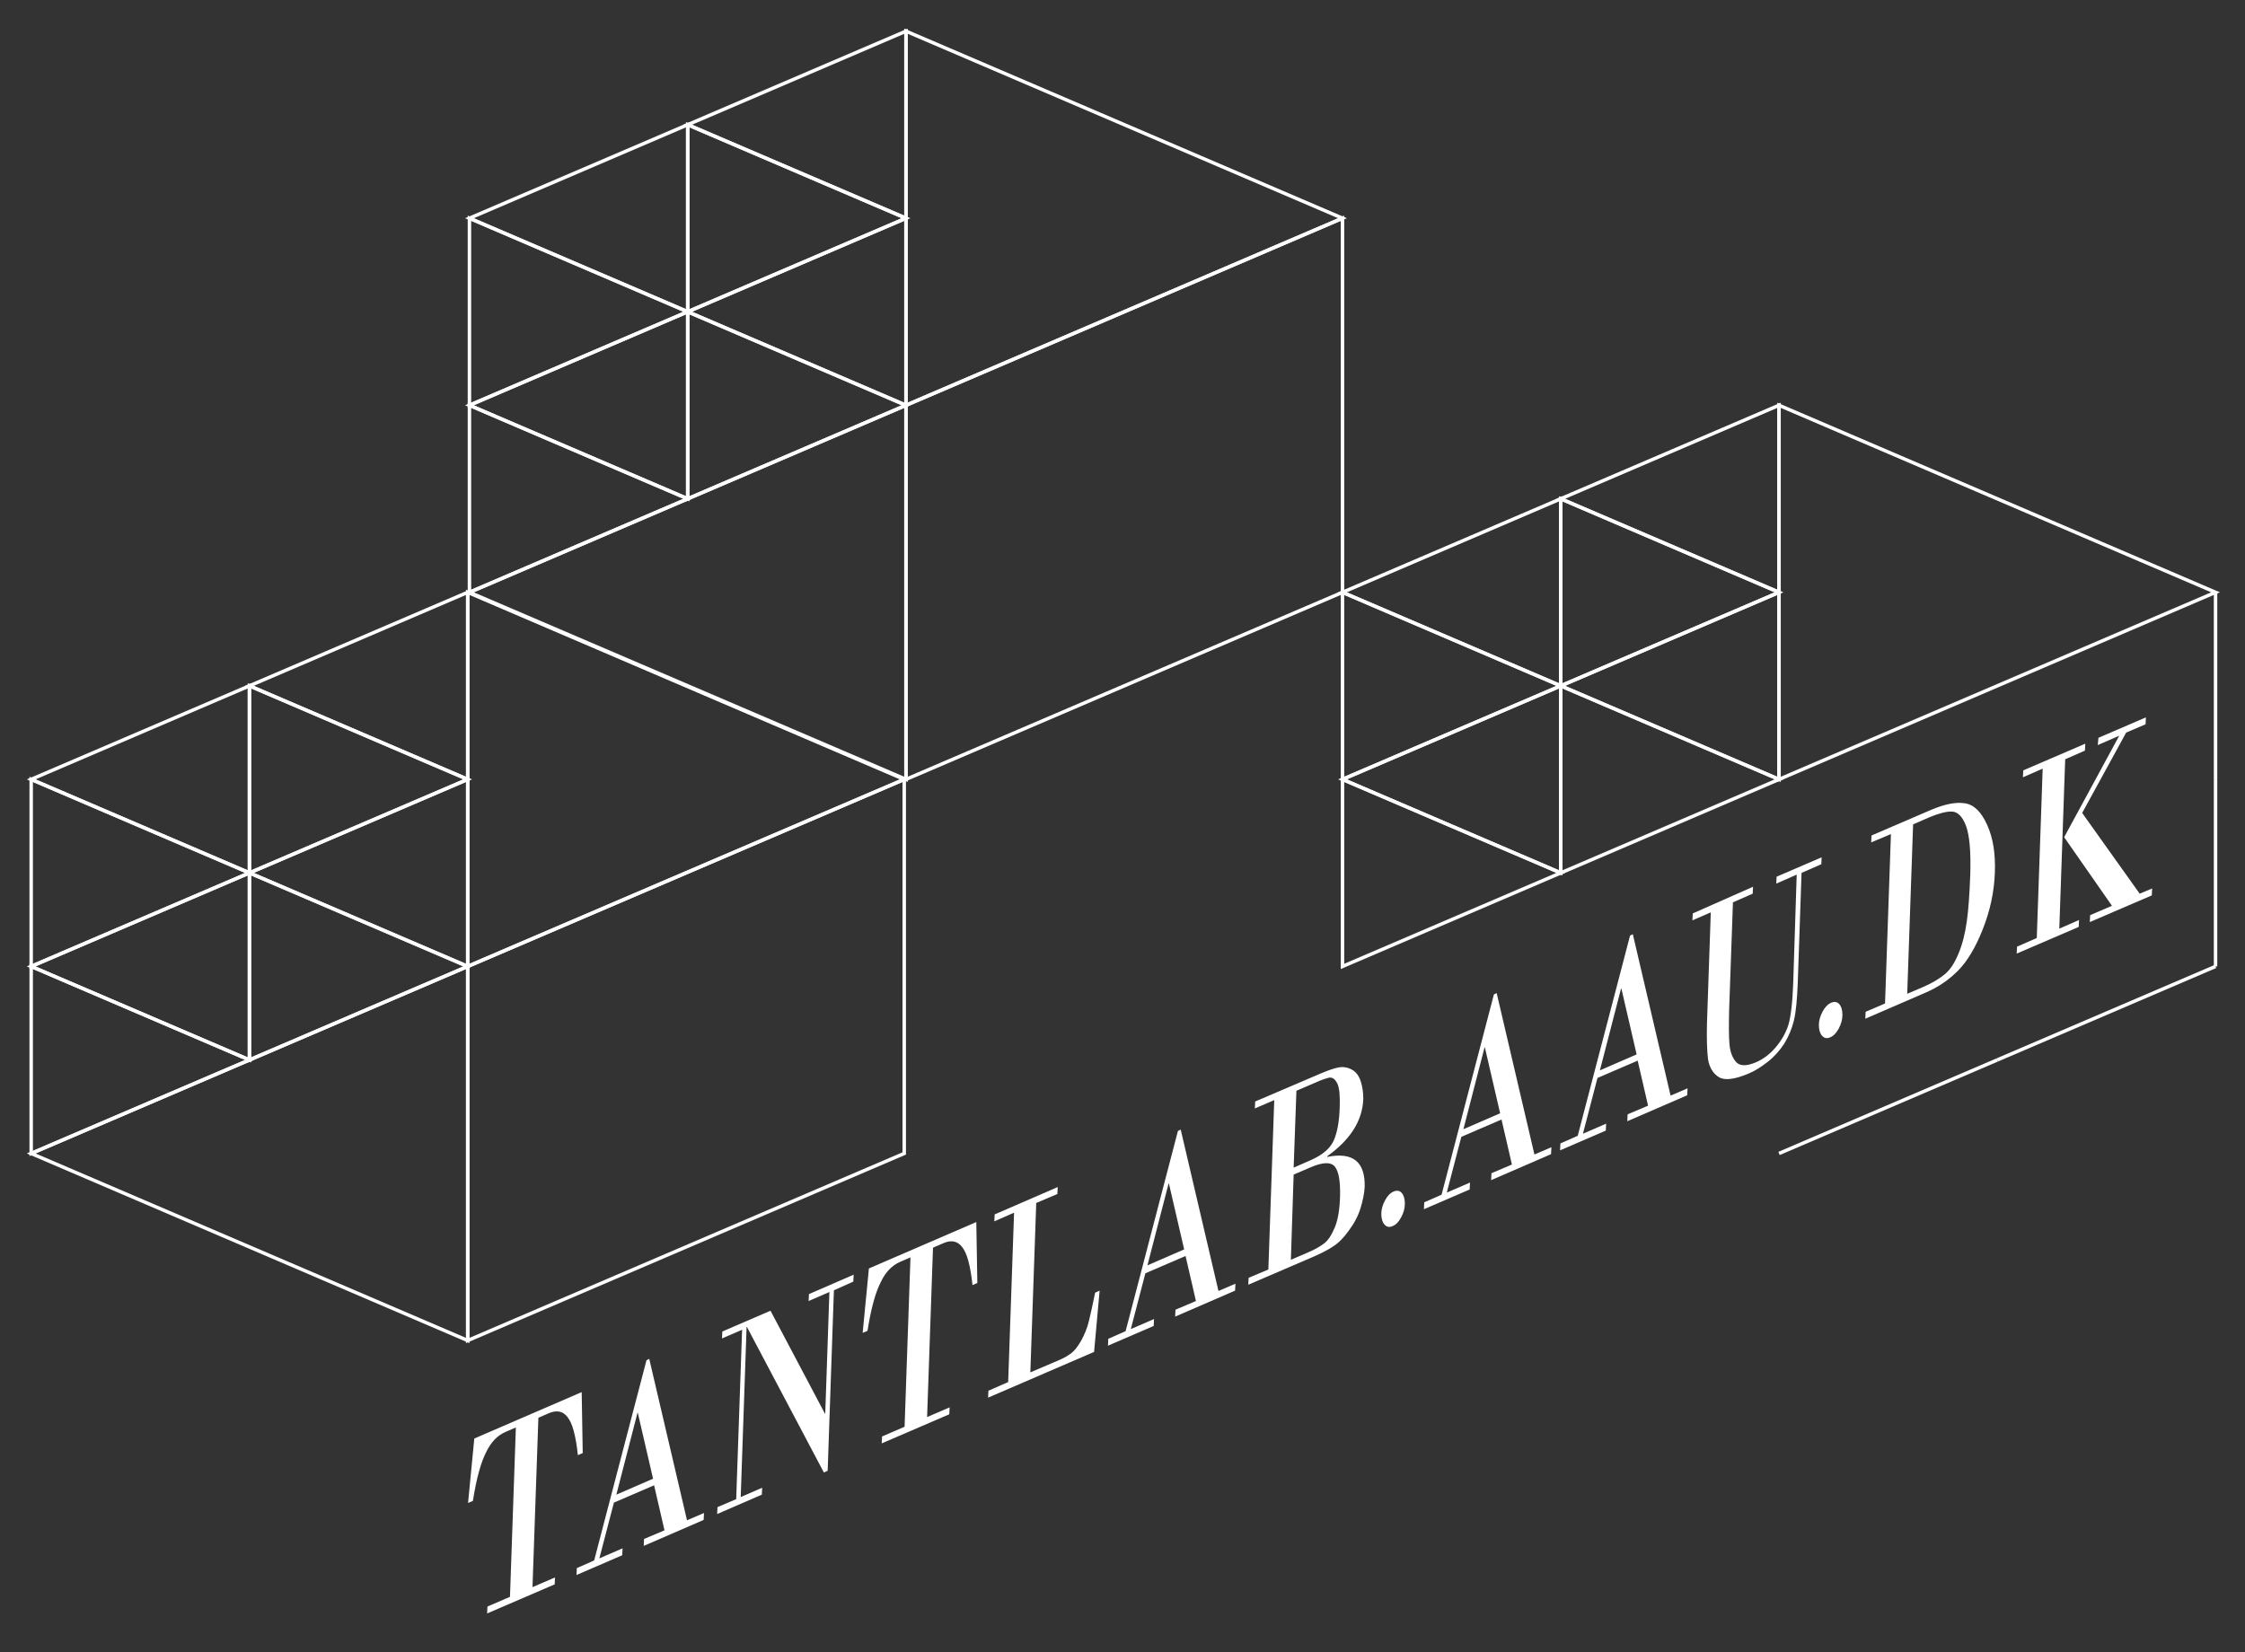 <?xml version="1.0" encoding="utf-8"?>
<!-- Generator: Adobe Illustrator 22.1.0, SVG Export Plug-In . SVG Version: 6.00 Build 0)  -->
<svg version="1.1" id="Layer_3" xmlns="http://www.w3.org/2000/svg" xmlns:xlink="http://www.w3.org/1999/xlink" x="0px" y="0px"
	 viewBox="0 0 648 477" style="enable-background:new 0 0 648 477;" xml:space="preserve">
<rect x="0" y="0" width="648" height="477" fill="#333333" stroke="none"/>
<style type="text/css">
	.st0{fill:none;stroke:#FFFFFF;stroke-miterlimit:10;}
	.st1{fill:#FFFFFF;}
</style>
<polygon class="st0" points="9,225 72,252 9,279 "/>
<polygon class="st0" points="9,279 72,306 9,333 "/>
<polygon class="st0" points="72,306 9,279 72,252 "/>
<polygon class="st0" points="72,252 9,225 72,198 "/>
<polygon class="st0" points="72,198 135,225 72,252 "/>
<polygon class="st0" points="72,252 135,279 72,306 "/>
<polygon class="st0" points="135,279 72,252 135,225 "/>
<polygon class="st0" points="135,387 9,333 135,279 "/>
<polygon class="st0" points="261.5,225 135.5,171 261.5,117 "/>
<polygon class="st0" points="135,171 261,225 135,279 "/>
<polygon class="st0" points="135,279 135,279 135,387 261,333 261,225 "/>
<polygon class="st0" points="261.5,9 387.5,63 261.5,117 "/>
<polygon class="st0" points="261.5,117 261.5,117 261.5,225 387.5,171 387.5,63 "/>
<polygon class="st0" points="135,225 72,198 135,171 "/>
<polygon class="st0" points="387.5,171 450.5,198 387.5,225 "/>
<polygon class="st0" points="387.5,225 450.5,252 387.5,279 "/>
<polygon class="st0" points="450.5,252 387.5,225 450.5,198 "/>
<polygon class="st0" points="450.5,198 387.5,171 450.5,144 "/>
<polygon class="st0" points="450.5,144 513.5,171 450.5,198 "/>
<polygon class="st0" points="450.5,198 513.5,225 450.5,252 "/>
<polygon class="st0" points="513.5,225 450.5,198 513.5,171 "/>
<polygon class="st0" points="513.5,117 639.5,171 513.5,225 "/>
<polygon class="st0" points="513.5,171 450.5,144 513.5,117 "/>
<line class="st0" x1="576.5" y1="306" x2="513.5" y2="333"/>
<line class="st0" x1="639.5" y1="279" x2="576.5" y2="306"/>
<line class="st0" x1="639.5" y1="225" x2="639.5" y2="279"/>
<line class="st0" x1="639.5" y1="171" x2="639.5" y2="225"/>
<polygon class="st0" points="135.5,63 198.5,90 135.5,117 "/>
<polygon class="st0" points="135.5,117 198.5,144 135.5,171 "/>
<polygon class="st0" points="198.5,144 135.5,117 198.5,90 "/>
<polygon class="st0" points="198.5,90 135.5,63 198.5,36 "/>
<polygon class="st0" points="198.5,36 261.5,63 198.5,90 "/>
<polygon class="st0" points="198.5,90 261.5,117 198.5,144 "/>
<polygon class="st0" points="261.5,117 198.5,90 261.5,63 "/>
<polygon class="st0" points="261.5,63 198.5,36 261.5,9 "/>
<g>
	<g>
		<path class="st1" d="M136.9,415.3l31-13.4l0.3,17.6l-1.4,0.6c-0.6-5.7-1.6-9.3-3-11c-1.3-1.7-3.1-2.1-5.4-1.1l-3,1.3l-1.7,48.9
			l6.5-2.8l-0.1,2l-19.5,8.4l0.1-2l6.5-2.8l1.7-48.9l-3,1.3c-2.3,1-4.2,2.9-5.6,5.9c-1.5,2.9-2.8,7.6-3.8,14l-1.4,0.6L136.9,415.3z"
			/>
		<path class="st1" d="M188.8,428.8l-11.6,5l-4.2,16.1l6.7-2.9l-0.1,2l-13.2,5.7l0.1-2l5-2.2l15.1-57.8l0.8-0.4l10.9,46.6l4.9-2.1
			l-0.1,2l-17.3,7.5l0.1-2l5.9-2.5L188.8,428.8z M177.9,431.5l10.6-4.6l-4.4-19l-0.1,0L177.9,431.5z"/>
		<path class="st1" d="M240.7,372.5l-1.8,52.1l-1.1,0.5l-22.2-42l-0.1,0l-1.7,49.1l6.2-2.7l-0.1,2l-12.9,5.6l0.1-2l5.4-2.3l1.7-48.9
			l-5.8,2.5l0.1-2l13.9-6l15.7,29.7l0.1,0l1.2-35.1l-6,2.6l0.1-2l12.9-5.6l-0.1,2L240.7,372.5z"/>
		<path class="st1" d="M250.8,366.2l31-13.4l0.3,17.6l-1.4,0.6c-0.6-5.7-1.6-9.3-3-11c-1.3-1.7-3.1-2.1-5.4-1.1l-3,1.3l-1.7,48.9
			l6.5-2.8l-0.1,2l-19.5,8.4l0.1-2l6.5-2.8l1.7-48.9l-3,1.3c-2.3,1-4.2,2.9-5.6,5.9c-1.5,2.9-2.8,7.6-3.8,14l-1.4,0.6L250.8,366.2z"
			/>
		<path class="st1" d="M299.1,347.3l-1.7,48.9l8.2-3.5c1.6-0.7,2.8-1.4,3.7-2.1c0.9-0.7,1.8-1.9,2.8-3.6c0.9-1.7,1.7-3.5,2.2-5.6
			c0.5-2,1.1-4.8,1.8-8.2l1.3-0.6l-1.6,17.7l-30.6,13.2l0.1-2l5.7-2.5l1.7-48.9l-5.7,2.5l0.1-2l18.2-7.9l-0.1,2L299.1,347.3z"/>
		<path class="st1" d="M342.2,362.6l-11.6,5l-4.2,16.1l6.7-2.9l-0.1,2l-13.2,5.7l0.1-2l5-2.2l15.1-57.8l0.8-0.4l10.9,46.6l4.9-2.1
			l-0.1,2l-17.3,7.5l0.1-2l5.9-2.5L342.2,362.6z M331.2,365.3l10.6-4.6l-4.4-19l-0.1,0L331.2,365.3z"/>
		<path class="st1" d="M366.1,366.5l1.7-48.9l-5.6,2.4l0.1-2L381,310c2.1-0.9,3.8-1.5,5.2-1.8c1.4-0.3,2.7-0.1,4,0.6
			s2.1,1.9,2.6,3.5c0.5,1.6,0.7,3.2,0.7,4.9c-0.2,6.3-3.7,11.8-10.4,16.6l0,0.2c7.4-1.5,11,1.4,10.8,8.7c-0.1,1.8-0.5,3.8-1.2,6.1
			c-0.7,2.3-1.9,4.5-3.4,6.5c-1.5,2.1-3,3.6-4.6,4.6c-1.5,1-3.5,2-5.8,3l-18.6,8l0.1-2L366.1,366.5z M379.8,312.5l-5.6,2.4
			l-0.8,22.2l5-2.2c3.4-1.5,5.6-3.4,6.6-5.7c1-2.3,1.6-5.6,1.7-9.7c0.1-3.2-0.1-5.5-0.7-6.7c-0.6-1.2-1.3-1.8-2.3-1.7
			C382.9,311.3,381.5,311.7,379.8,312.5z M378.3,337l-4.9,2.1l-0.8,24.6l5.1-2.2c1.9-0.8,3.4-1.7,4.6-2.6c1.1-0.9,2.1-2.4,3-4.6
			c0.9-2.2,1.4-5.2,1.5-9.1c0.1-4.2-0.4-7-1.5-8.4C384.1,335.4,381.8,335.5,378.3,337z"/>
		<path class="st1" d="M398.7,350.4c0-1.3,0.4-2.6,1.1-3.9c0.7-1.3,1.5-2.1,2.4-2.5c1-0.4,1.8-0.3,2.4,0.4c0.6,0.7,0.9,1.7,0.9,3.1
			c0,1.4-0.4,2.7-1.1,4c-0.7,1.3-1.5,2.1-2.5,2.5c-0.9,0.4-1.7,0.2-2.3-0.5C399,352.8,398.7,351.8,398.7,350.4z"/>
		<path class="st1" d="M433.4,323.2l-11.6,5l-4.2,16.1l6.7-2.9l-0.1,2l-13.2,5.7l0.1-2l5-2.2l15.1-57.8l0.8-0.4l10.9,46.6l4.9-2.1
			l-0.1,2l-17.3,7.5l0.1-2l5.9-2.5L433.4,323.2z M422.4,326l10.6-4.6l-4.4-19l-0.1,0L422.4,326z"/>
		<path class="st1" d="M472.7,306.2l-11.6,5l-4.2,16.1l6.7-2.9l-0.1,2l-13.2,5.7l0.1-2l5-2.2l15.1-57.8l0.8-0.4l10.9,46.6l4.9-2.1
			l-0.1,2l-17.3,7.5l0.1-2l5.9-2.5L472.7,306.2z M461.8,309l10.6-4.6l-4.4-19l-0.1,0L461.8,309z"/>
		<path class="st1" d="M518.6,252.5l-5.9,2.6l0.1-2l13-5.6l-0.1,2l-5.7,2.5l-1.1,32c-0.2,4.6-0.5,8.1-1.1,10.6
			c-0.6,2.4-1.5,4.6-2.8,6.7c-1.3,2-2.9,3.8-4.7,5.2c-1.8,1.4-3.6,2.6-5.5,3.4c-4,1.7-6.9,2.1-8.6,1.1s-2.8-2.8-3.2-5.2
			c-0.3-2.5-0.4-5.9-0.3-10.4l1.1-32l-5.3,2.3l0.1-2L506,256l-0.1,2l-5.7,2.5l-1.1,31.1c-0.1,4.3-0.1,7.6,0.1,9.9
			c0.2,2.3,0.9,4,2,5.2c1.1,1.1,3,1.1,5.6,0c2.1-0.9,4-2.3,5.7-4.3c1.7-2,2.9-4.1,3.7-6.5c0.7-2.4,1.2-6.4,1.4-12.2L518.6,252.5z"/>
		<path class="st1" d="M525,295.9c0-1.3,0.4-2.6,1.1-3.9c0.7-1.3,1.5-2.1,2.4-2.5c1-0.4,1.8-0.3,2.4,0.4c0.6,0.7,0.9,1.7,0.9,3.1
			c0,1.4-0.4,2.7-1.1,4c-0.7,1.3-1.5,2.1-2.5,2.5c-0.9,0.4-1.7,0.2-2.3-0.5C525.3,298.3,525,297.3,525,295.9z"/>
		<path class="st1" d="M544.1,289.7l1.7-48.9l-5.7,2.4l0.1-2l17.2-7.4c3.8-1.6,7-2.3,9.7-1.9c2.7,0.4,4.8,2.5,6.5,6.3
			c1.7,3.8,2.4,8.3,2.2,13.7c-0.2,5.7-1.4,11.1-3.5,16.4c-2.1,5.3-4.5,9.3-7.2,12c-2.7,2.7-5.8,4.8-9.6,6.4l-17.1,7.4l0.1-2
			L544.1,289.7z M552.2,238l-1.7,48.9l4.7-2c2.5-1.1,4.5-2.3,6.1-3.6c1.6-1.3,2.9-3.3,4-6c1.1-2.6,1.9-5.7,2.4-9.3
			c0.5-3.5,0.8-8.1,1-13.5c0.2-6.6-0.2-11.2-1.2-14c-1-2.7-2.4-4.1-4-4.2c-1.6-0.1-3.8,0.5-6.5,1.6L552.2,238z"/>
		<path class="st1" d="M587.9,270.8l1.7-48.9l-5.7,2.5l0.1-2l17.9-7.7l-0.1,2l-5.7,2.5l-1.7,48.9l5.7-2.5l-0.1,2l-17.9,7.7l0.1-2
			L587.9,270.8z M605.7,213l13.7-5.9l-0.1,2l-5.6,2.4l-12.7,23.2l16.6,23.3l3.6-1.5l-0.1,2l-17.9,7.7l0.1-2l6.3-2.7l-13.8-19.8
			l15.9-29.3l-6.2,2.7L605.7,213z"/>
	</g>
</g>
</svg>
